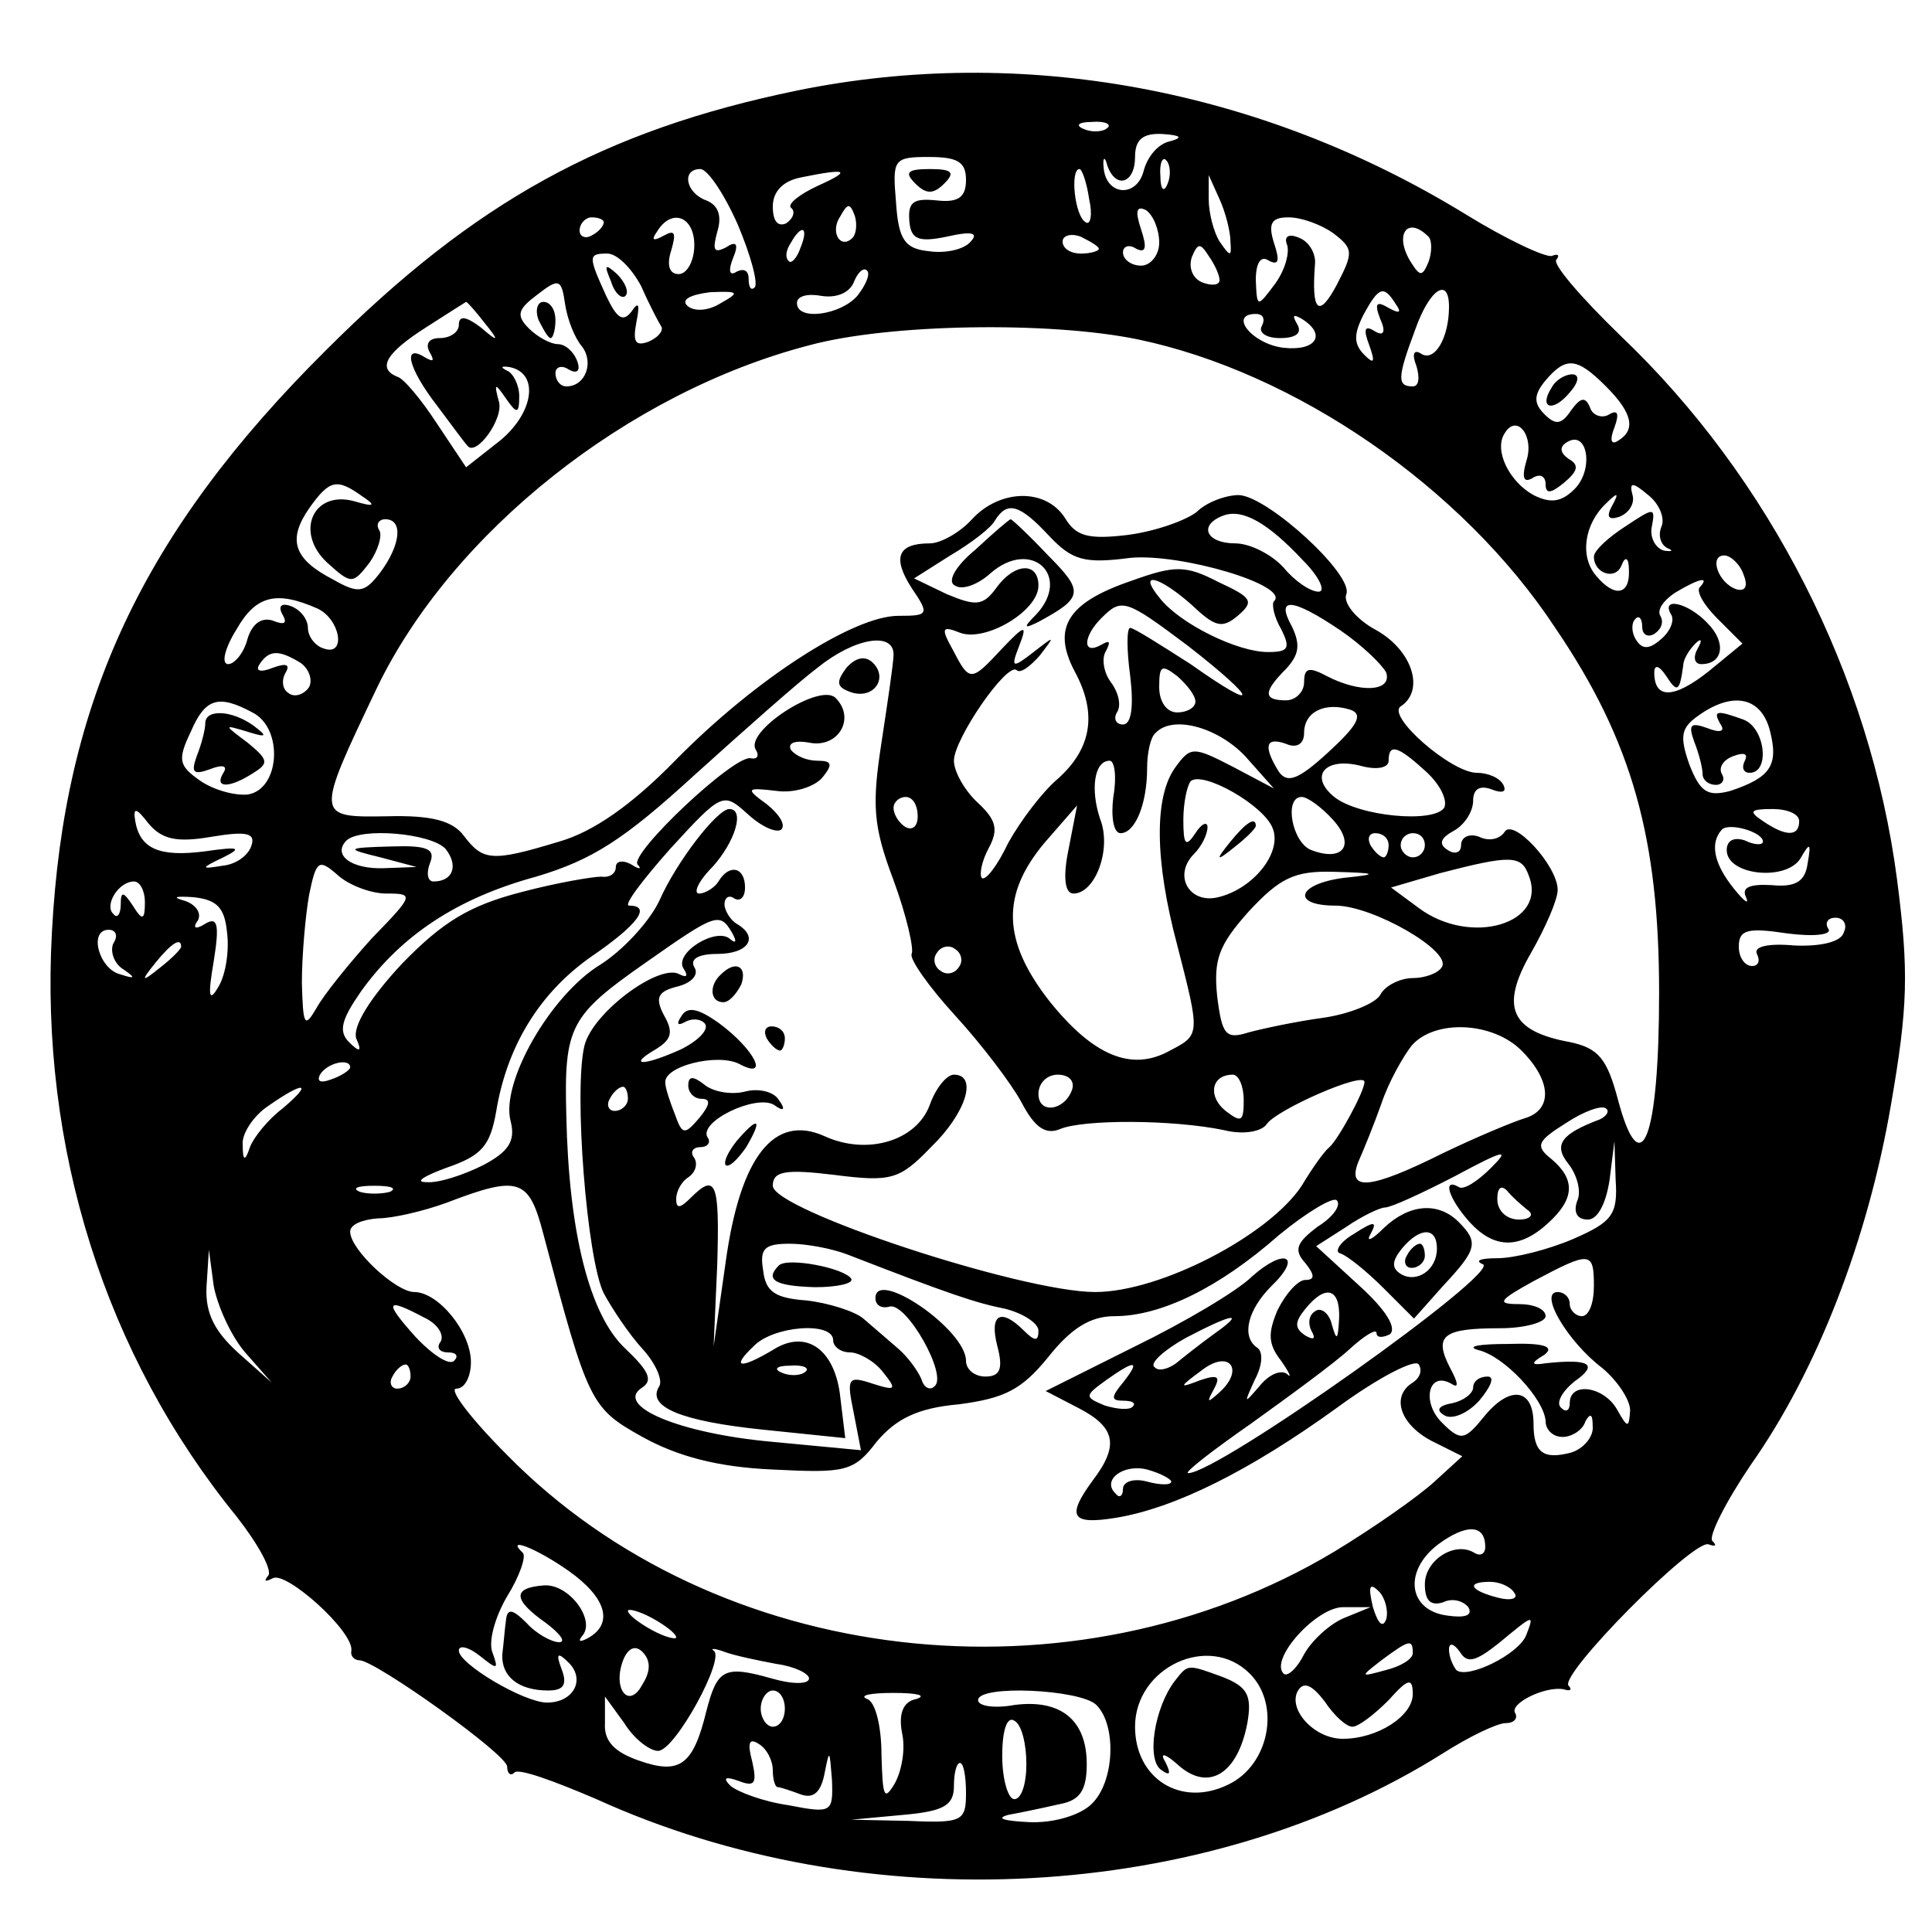 <?xml version="1.0" standalone="no"?>
<!DOCTYPE svg PUBLIC "-//W3C//DTD SVG 20010904//EN"
 "http://www.w3.org/TR/2001/REC-SVG-20010904/DTD/svg10.dtd">
<svg version="1.0" xmlns="http://www.w3.org/2000/svg"
 width="160pt" height="160pt" viewBox="0 0 160 160"
 preserveAspectRatio="xMidYMid meet">

<g transform="translate(0,160) scale(0.1,-0.1)"
fill="#000000" stroke="none">
<path d="M660 1525 c-160 -33 -267 -92 -390 -215 -152 -151 -217 -291 -227
-482 -10 -179 44 -350 153 -484 18 -23 30 -45 26 -49 -4 -5 -2 -5 4 -2 11 6
67 -44 65 -60 -1 -4 2 -8 7 -8 14 -1 122 -78 122 -88 0 -6 3 -8 6 -5 3 4 33
-7 68 -22 222 -101 504 -86 701 38 22 14 45 25 52 25 7 0 10 4 8 8 -6 8 25 23
40 20 6 -2 7 0 4 3 -8 9 104 122 116 117 6 -2 7 -1 3 3 -3 4 11 32 32 63 55
78 97 187 116 298 14 81 15 110 5 187 -22 168 -105 332 -229 450 -33 32 -57
60 -53 63 3 4 1 5 -4 3 -6 -1 -38 14 -72 35 -170 104 -367 140 -553 102z m257
-31 c-3 -3 -12 -4 -19 -1 -8 3 -5 6 6 6 11 1 17 -2 13 -5z m52 -11 c-10 -2
-19 -13 -22 -25 -6 -22 -31 -20 -33 3 -1 9 1 10 3 2 7 -20 23 -15 23 7 0 14 6
20 23 19 15 -1 17 -3 6 -6z m-169 -32 c0 -14 -6 -19 -24 -17 -19 2 -24 -1 -23
-16 1 -16 7 -19 31 -14 22 5 27 3 19 -5 -6 -6 -21 -9 -34 -7 -20 2 -25 10 -27
41 -3 35 -2 37 27 37 24 0 31 -4 31 -19z m167 -3 c-3 -8 -6 -5 -6 6 -1 11 2
17 5 13 3 -3 4 -12 1 -19z m-356 -34 c11 -26 17 -49 14 -52 -3 -3 -5 0 -5 7 0
7 -4 9 -10 6 -6 -4 -7 1 -3 11 5 12 3 15 -6 9 -10 -5 -11 -2 -7 13 4 13 1 22
-9 26 -17 6 -21 26 -5 26 6 0 20 -21 31 -46z m66 32 c-15 -7 -25 -15 -22 -18
4 -3 2 -9 -4 -13 -7 -3 -11 2 -11 14 0 12 8 21 23 24 39 8 43 6 14 -7z m225
-11 c3 -13 1 -22 -3 -19 -9 5 -13 44 -5 44 2 0 6 -11 8 -25z m117 -35 c1 -13
0 -13 -9 0 -5 8 -9 24 -9 35 l0 20 9 -20 c5 -11 9 -27 9 -35z m-313 3 c-10
-10 -19 5 -10 18 6 11 8 11 12 0 2 -7 1 -15 -2 -18z m254 -4 c0 -10 -7 -19
-15 -19 -8 0 -15 5 -15 11 0 5 5 7 11 3 8 -4 9 1 4 16 -5 15 -4 20 4 16 6 -4
11 -16 11 -27z m-460 17 c0 -3 -4 -8 -10 -11 -5 -3 -10 -1 -10 4 0 6 5 11 10
11 6 0 10 -2 10 -4z m75 -19 c0 -13 -6 -24 -13 -24 -8 0 -10 8 -6 20 4 14 3
17 -6 12 -9 -5 -11 -4 -6 3 12 20 31 13 31 -11z m529 10 c17 -13 17 -16 3 -43
-15 -28 -21 -22 -18 17 1 9 -5 19 -13 22 -9 4 -13 1 -10 -6 2 -7 -2 -21 -10
-32 -15 -20 -15 -20 -16 3 0 14 4 21 11 16 8 -4 9 0 4 15 -5 16 -2 21 12 21
11 0 27 -6 37 -13z m-441 -12 c-3 -9 -8 -14 -10 -11 -3 3 -2 9 2 15 9 16 15
13 8 -4z m247 -1 c0 -2 -7 -4 -15 -4 -8 0 -15 4 -15 10 0 5 7 7 15 4 8 -4 15
-8 15 -10z m273 10 c3 -3 3 -13 0 -21 -5 -12 -7 -12 -14 -1 -15 23 -4 40 14
22z m-173 -36 c0 -4 -6 -5 -14 -2 -8 3 -12 12 -9 21 5 12 7 12 14 1 5 -7 9
-16 9 -20z m-479 -5 c7 -16 15 -31 17 -34 1 -4 -4 -9 -11 -12 -11 -4 -13 0
-10 16 3 15 2 18 -4 9 -7 -9 -12 -6 -21 13 -15 33 -15 35 1 35 8 0 20 -12 28
-27z m179 -8 c-14 -16 -50 -21 -50 -6 0 6 9 8 20 6 12 -2 23 2 27 11 3 8 8 13
11 10 3 -3 -1 -12 -8 -21z m-228 -42 c10 -13 3 -33 -13 -33 -5 0 -9 5 -9 11 0
5 5 7 11 3 7 -4 10 -1 7 7 -3 8 -10 14 -16 14 -6 0 -17 6 -24 13 -11 11 -9 16
7 28 18 14 20 13 23 -8 2 -13 8 -28 14 -35z m115 36 c-11 -7 -23 -7 -28 -2 -5
5 3 9 19 11 24 1 25 0 9 -9z m559 -1 c5 -7 3 -8 -6 -3 -10 6 -12 4 -7 -9 5
-11 3 -15 -5 -10 -8 5 -9 1 -4 -12 5 -14 4 -16 -4 -8 -9 9 -9 17 -1 33 13 24
17 25 27 9z m44 -2 c0 -26 -12 -46 -23 -39 -6 4 -8 0 -4 -10 3 -10 2 -17 -3
-17 -13 0 -13 7 2 47 12 34 28 44 28 19z m-799 -13 c13 -16 12 -17 -3 -4 -12
9 -18 10 -18 2 0 -6 -7 -11 -16 -11 -9 0 -12 -5 -8 -12 4 -7 3 -8 -4 -4 -19
12 -14 -9 10 -40 12 -16 23 -31 25 -33 7 -10 31 23 26 37 -4 15 -3 15 6 2 9
-13 11 -13 11 2 0 9 -5 19 -10 21 -6 3 -5 4 2 3 25 -5 20 -38 -8 -61 l-28 -22
-24 36 c-13 20 -28 38 -33 39 -17 7 -9 20 24 41 17 11 33 21 33 21 1 0 8 -8
15 -17z m644 -3 c-3 -5 3 -10 15 -10 13 0 19 4 14 12 -4 7 -3 8 4 4 21 -13 12
-27 -15 -24 -26 3 -46 28 -23 28 6 0 8 -4 5 -10z m-103 -11 c130 -27 269 -122
346 -239 64 -94 86 -175 86 -302 0 -121 -15 -160 -34 -89 -9 34 -16 43 -40 48
-49 9 -58 29 -32 74 12 21 22 44 22 52 0 20 -37 60 -44 48 -4 -6 -13 -8 -21
-4 -8 3 -15 0 -15 -7 0 -6 -5 -8 -11 -4 -8 5 -6 10 5 16 9 5 16 16 16 25 0 10
6 13 16 9 8 -3 12 -2 9 4 -3 6 -13 10 -22 10 -21 0 -75 47 -63 55 20 13 10 46
-20 63 -17 9 -28 23 -25 30 6 16 -65 81 -89 82 -11 0 -27 -6 -35 -14 -9 -7
-34 -16 -57 -19 -33 -4 -43 -1 -52 14 -16 25 -54 24 -77 -1 -10 -11 -26 -20
-35 -20 -27 0 -31 -12 -15 -37 15 -22 14 -23 -11 -23 -37 0 -118 -52 -184
-119 -37 -38 -69 -60 -97 -68 -56 -17 -63 -16 -79 5 -9 12 -26 17 -63 16 -60
-1 -60 -1 -9 106 62 129 208 245 358 284 66 18 199 20 272 5z m388 -39 c22
-22 25 -36 10 -45 -6 -4 -7 1 -3 11 4 11 3 15 -4 11 -6 -4 -14 -1 -16 5 -4 10
-8 9 -16 -2 -8 -12 -13 -12 -22 -3 -9 9 -9 16 1 28 17 20 26 19 50 -5z m-66
-62 c-4 -14 -2 -18 5 -14 6 4 11 2 11 -5 0 -8 4 -8 15 1 12 10 13 15 4 20 -7
5 -8 10 -1 14 17 10 22 -23 6 -39 -11 -11 -20 -12 -34 -5 -20 11 -33 37 -24
51 10 17 25 -2 18 -23z m-964 -29 c12 -8 10 -9 -7 -4 -34 9 -49 -26 -22 -51
20 -18 21 -18 35 0 7 10 11 23 8 27 -3 5 0 9 5 9 15 0 13 -21 -4 -44 -13 -17
-18 -18 -39 -6 -33 17 -38 33 -20 59 17 24 23 25 44 10z m1076 -25 c-3 -7 -1
-15 5 -18 5 -2 4 -3 -3 -2 -7 2 -12 11 -10 20 3 16 2 16 -22 0 -14 -9 -26 -20
-26 -25 0 -14 18 -20 23 -7 3 8 6 6 6 -4 1 -21 -12 -23 -27 -5 -14 16 -10 43
8 60 10 10 11 9 5 -2 -5 -9 -3 -12 6 -9 8 3 13 11 11 18 -3 11 0 11 13 0 9 -7
14 -19 11 -26z m-507 -8 c19 -20 29 -23 67 -18 42 4 133 -23 119 -36 -2 -2 0
-13 6 -23 8 -16 6 -19 -11 -19 -25 0 -72 23 -89 44 -20 24 -1 19 26 -5 19 -18
25 -20 38 -9 14 12 12 15 -16 28 -27 14 -36 14 -72 1 -53 -18 -66 -39 -47 -75
19 -35 14 -64 -14 -89 -13 -11 -31 -35 -41 -53 -9 -19 -19 -32 -22 -29 -2 3 0
14 6 25 8 15 6 23 -9 37 -11 10 -20 26 -20 35 0 18 44 82 52 75 3 -3 11 3 19
12 13 17 13 17 -5 3 -18 -14 -19 -13 -12 5 7 18 5 18 -14 -2 -26 -28 -27 -28
-41 -1 -10 18 -9 20 6 14 21 -8 65 18 65 39 0 20 -20 19 -35 -2 -11 -15 -17
-15 -41 -5 l-27 13 30 19 c17 10 34 23 37 29 10 16 20 14 45 -13z m210 -20
c14 -14 19 -26 13 -26 -7 0 -20 9 -29 20 -10 11 -28 20 -40 20 -24 0 -31 15
-10 23 16 6 37 -6 66 -37z m365 -12 c4 -10 1 -14 -6 -12 -15 5 -23 28 -10 28
5 0 13 -7 16 -16z m-36 -10 c-4 -3 3 -15 14 -26 l21 -21 -28 -23 c-29 -23 -45
-23 -45 -1 0 7 4 6 10 -3 9 -14 11 -13 14 9 0 5 5 13 10 18 5 5 6 3 2 -4 -4
-7 -3 -13 3 -13 18 0 21 18 5 34 -16 17 -39 22 -30 7 3 -5 -1 -14 -8 -20 -10
-9 -16 -9 -21 -1 -4 6 -4 14 -1 17 3 4 6 1 6 -6 0 -7 5 -9 10 -6 6 4 8 10 5
15 -3 5 3 13 12 19 20 12 29 14 21 5z m-1145 -18 c19 -9 24 -40 5 -33 -7 2
-13 10 -13 17 0 7 -6 15 -14 18 -8 3 -11 0 -7 -7 4 -7 2 -9 -8 -5 -9 3 -17 -2
-21 -15 -3 -12 -11 -21 -16 -21 -6 0 -3 13 7 29 16 28 33 32 67 17z m721 -31
c59 -46 60 -56 2 -15 -25 16 -47 30 -50 30 -3 0 -3 -18 0 -40 3 -25 1 -40 -6
-40 -6 0 -8 5 -5 10 4 6 1 17 -5 25 -6 8 -8 20 -4 26 4 8 3 9 -4 5 -16 -9 -15
7 0 22 17 17 20 16 72 -23z m126 13 c19 -13 35 -29 38 -35 5 -16 -22 -17 -49
-3 -15 8 -19 7 -19 -5 0 -8 -7 -15 -15 -15 -19 0 -19 7 0 26 11 12 12 20 5 35
-14 25 0 24 40 -3z m-370 -20 c0 -7 -5 -40 -10 -73 -8 -52 -7 -69 10 -114 11
-30 17 -57 15 -61 -2 -4 14 -27 36 -51 22 -24 47 -57 55 -72 11 -21 20 -27 32
-22 19 8 93 8 136 -1 16 -4 31 -1 35 5 8 12 81 44 81 35 0 -8 -22 -48 -29 -54
-4 -3 -14 -17 -23 -32 -27 -41 -117 -88 -171 -88 -61 0 -267 68 -267 88 0 12
10 14 51 9 47 -6 54 -4 80 23 29 28 39 60 19 60 -6 0 -15 -11 -20 -25 -11 -30
-52 -42 -87 -26 -42 19 -70 -17 -82 -104 l-10 -70 3 68 c2 68 -1 76 -22 55 -9
-9 -12 -9 -12 -1 0 7 5 15 10 18 6 4 8 11 5 16 -4 5 -1 9 5 9 6 0 9 4 6 8 -8
13 40 36 55 27 8 -6 10 -4 4 4 -4 7 -17 10 -28 7 -12 -3 -27 0 -34 6 -9 7 -13
7 -13 -1 0 -6 5 -11 11 -11 8 0 7 -5 -2 -16 -12 -14 -14 -14 -20 3 -4 10 -8
22 -8 26 -2 14 43 25 61 16 26 -14 13 12 -17 34 -17 12 -26 14 -31 5 -4 -6 -3
-8 4 -4 6 3 13 2 16 -2 3 -5 -6 -14 -20 -21 -31 -14 -45 -14 -21 0 13 8 15 14
7 28 -8 15 -5 20 11 24 12 3 18 10 14 16 -4 7 4 11 19 11 26 0 35 14 16 25 -5
3 -10 11 -10 16 0 6 4 8 8 5 5 -3 9 1 9 9 0 17 -13 20 -22 5 -3 -5 -11 -10
-16 -10 -5 0 -1 10 11 22 19 21 27 48 14 48 -10 0 -44 -44 -58 -76 -8 -17 -30
-41 -49 -53 -41 -25 -83 -98 -74 -130 4 -16 -2 -25 -23 -36 -16 -8 -37 -15
-47 -14 -10 0 -2 5 17 12 29 10 36 18 41 47 9 54 36 98 79 128 38 26 50 42 31
42 -5 0 11 21 34 47 43 47 44 47 64 29 12 -11 24 -16 28 -13 4 4 -2 13 -12 21
-18 13 -17 14 8 11 14 -2 31 3 38 11 9 11 8 14 -4 14 -9 0 -18 4 -22 9 -3 6 4
8 15 6 24 -5 39 20 22 37 -13 13 -76 -28 -66 -43 3 -5 1 -8 -4 -7 -13 4 -101
-79 -94 -88 4 -4 1 -4 -5 0 -7 4 -13 3 -13 -2 0 -6 -6 -9 -12 -8 -7 0 -37 -5
-67 -13 -42 -11 -64 -24 -98 -59 -27 -29 -41 -52 -38 -62 5 -11 3 -12 -6 -3
-9 9 -6 19 10 42 33 46 79 77 145 95 47 14 73 31 131 84 41 37 86 77 102 89
31 25 63 30 63 11z m-491 -7 c7 -5 10 -14 7 -20 -4 -6 -12 -9 -17 -5 -5 3 -6
10 -3 16 5 8 1 9 -10 5 -10 -4 -15 -3 -11 3 8 12 16 12 34 1z m741 -32 c0 -5
-7 -9 -15 -9 -9 0 -15 9 -15 21 0 18 2 19 15 9 8 -7 15 -16 15 -21z m-781 -9
c26 -13 23 -64 -4 -68 -11 -1 -29 4 -40 12 -17 12 -18 17 -7 40 12 28 23 31
51 16z m891 -33 c-25 -23 -34 -26 -41 -16 -13 21 -11 29 6 23 9 -4 15 0 15 9
0 18 18 26 39 19 10 -4 5 -13 -19 -35z m366 17 c7 -28 0 -38 -33 -49 -19 -5
-25 -1 -34 22 -8 23 -7 30 7 40 29 21 53 16 60 -13z m-435 -20 l24 -27 -34 18
c-33 17 -35 17 -48 -1 -17 -24 -17 -76 2 -147 19 -74 19 -74 -6 -87 -32 -18
-64 -4 -100 41 -39 50 -40 88 -4 131 l27 31 -7 -36 c-5 -24 -3 -37 4 -37 18 0
32 37 22 62 -8 24 -5 48 8 48 4 0 6 -13 3 -30 -2 -16 0 -30 6 -30 12 0 22 24
22 54 0 13 3 26 7 29 14 15 51 5 74 -19z m150 -13 c12 -11 18 -24 15 -30 -9
-13 -71 -7 -91 9 -21 17 -8 33 21 26 14 -4 24 -2 24 4 0 15 8 12 31 -9z m-127
-47 c8 -20 -16 -50 -45 -57 -24 -6 -38 18 -20 36 6 6 11 16 11 22 0 5 -5 3
-10 -5 -8 -12 -10 -10 -10 11 0 14 3 28 6 32 10 9 61 -20 68 -39z m-294 10 c0
-8 -4 -12 -10 -9 -5 3 -10 10 -10 16 0 5 5 9 10 9 6 0 10 -7 10 -16z m344 -3
c19 -21 8 -35 -18 -25 -16 6 -23 44 -8 44 5 0 17 -9 26 -19z m-929 -14 c30 5
37 3 33 -8 -3 -8 -13 -15 -24 -16 -18 -3 -18 -2 1 7 16 8 13 9 -15 5 -38 -5
-54 2 -58 25 -2 12 1 11 11 -2 11 -13 23 -16 52 -11z m1315 13 c0 -13 -11 -13
-30 0 -12 8 -11 10 8 10 12 0 22 -4 22 -10z m-30 -17 c0 -3 -7 -3 -15 1 -9 3
-15 0 -15 -8 0 -21 49 -26 61 -7 8 14 9 13 6 -4 -2 -15 -10 -20 -30 -18 -18 1
-25 -2 -21 -10 3 -7 -2 -3 -10 7 -17 21 -20 38 -10 49 6 6 34 -2 34 -10z
m-1091 -6 c11 -14 6 -27 -10 -27 -5 0 -6 7 -3 15 5 12 -2 15 -32 14 -38 -1
-38 -2 -9 -9 l30 -8 -27 -1 c-27 -1 -43 11 -31 23 12 11 70 6 82 -7z m781 3
c0 -5 -2 -10 -4 -10 -3 0 -8 5 -11 10 -3 6 -1 10 4 10 6 0 11 -4 11 -10z m30
0 c0 -5 -4 -10 -10 -10 -5 0 -10 5 -10 10 0 6 5 10 10 10 6 0 10 -4 10 -10z
m-860 -40 c23 0 23 -1 -12 -37 -19 -21 -40 -47 -46 -58 -10 -17 -11 -14 -12
21 0 23 3 56 6 73 6 29 8 30 24 16 9 -8 27 -15 40 -15z m946 15 c16 -40 -48
-59 -91 -27 l-23 17 41 12 c58 15 67 15 73 -2z m-153 -2 c-39 -5 -44 -23 -7
-23 31 0 97 -38 88 -51 -3 -5 -14 -9 -24 -9 -10 0 -23 -6 -27 -14 -4 -7 -26
-16 -48 -19 -22 -3 -50 -9 -61 -12 -19 -6 -22 -2 -26 30 -3 30 1 42 26 70 26
28 38 34 71 33 36 -1 37 -2 8 -5z m-993 -20 c0 -15 -2 -16 -10 -3 -8 12 -10
12 -10 1 0 -8 -3 -12 -6 -8 -8 7 4 27 17 27 5 0 9 -8 9 -17z m68 -25 c2 -15
-1 -35 -7 -45 -8 -14 -9 -8 -4 21 5 31 3 37 -7 31 -8 -5 -11 -4 -6 3 3 6 -2
13 -11 16 -11 3 -8 4 7 3 19 -2 26 -8 28 -29z m418 0 c4 -7 4 -10 -1 -6 -11
11 -47 -11 -39 -24 4 -6 3 -8 -3 -5 -16 10 -72 -31 -79 -59 -9 -37 2 -177 16
-205 7 -13 21 -34 32 -46 11 -12 17 -26 14 -31 -11 -17 18 -29 86 -36 l68 -7
-4 33 c-4 40 -28 58 -56 40 -27 -16 -35 -15 -16 3 16 17 66 21 66 5 0 -5 6
-10 14 -10 7 0 20 -7 27 -16 12 -15 11 -16 -8 -10 -21 7 -22 5 -16 -24 l6 -31
-74 7 c-77 7 -131 30 -107 45 9 6 5 14 -14 32 -30 28 -47 97 -49 193 -2 74 3
83 66 127 57 40 61 42 71 25z m921 0 c-2 -8 -19 -12 -41 -11 -22 2 -34 -1 -31
-7 3 -6 1 -10 -4 -10 -6 0 -11 7 -11 16 0 14 7 16 40 11 23 -3 38 -1 34 4 -3
5 0 9 6 9 7 0 10 -6 7 -12z m-1433 -9 c-3 -6 0 -16 7 -21 12 -8 11 -9 -1 -5
-18 4 -27 37 -10 37 6 0 8 -5 4 -11z m56 -3 c0 -2 -8 -10 -17 -17 -16 -13 -17
-12 -4 4 13 16 21 21 21 13z m644 -17 c-3 -5 -10 -7 -15 -3 -5 3 -7 10 -3 15
3 5 10 7 15 3 5 -3 7 -10 3 -15z m466 -69 c25 -25 26 -49 3 -56 -10 -3 -41
-16 -68 -29 -60 -30 -80 -32 -70 -7 4 9 13 31 19 48 6 18 18 39 25 48 19 22
67 20 91 -4z m-970 -14 c0 -2 -7 -7 -16 -10 -8 -3 -12 -2 -9 4 6 10 25 14 25
6z m598 -18 c-6 -18 -28 -21 -28 -4 0 9 7 16 16 16 9 0 14 -5 12 -12z m142 -9
c0 -18 -2 -19 -15 -9 -15 12 -12 30 6 30 5 0 9 -10 9 -21z m-796 -7 c-12 -9
-24 -24 -27 -32 -4 -12 -6 -12 -6 2 -1 9 9 24 21 32 30 21 38 20 12 -2z m286
8 c0 -5 -5 -10 -11 -10 -5 0 -7 5 -4 10 3 6 8 10 11 10 2 0 4 -4 4 -10z m805
-17 c-32 -12 -39 -21 -26 -37 7 -9 11 -23 7 -31 -3 -9 0 -15 9 -15 8 0 15 13
18 33 l4 32 1 -32 c2 -29 -3 -35 -35 -49 -21 -9 -49 -16 -63 -16 -14 0 -19 -2
-12 -5 16 -6 -219 -173 -244 -173 -4 0 19 18 52 41 32 23 69 50 82 62 12 11
22 17 22 13 0 -4 5 -4 11 -1 6 5 -3 20 -25 40 l-36 33 25 16 c13 9 28 16 32
16 5 0 31 12 58 26 41 22 46 23 30 7 -11 -11 -23 -19 -27 -16 -14 8 -8 -10 9
-29 20 -22 41 -23 65 -1 22 20 23 36 3 53 -14 11 -12 15 12 30 15 10 30 15 33
12 3 -2 1 -6 -5 -9z m-1002 -60 c-7 -2 -19 -2 -25 0 -7 3 -2 5 12 5 14 0 19
-2 13 -5z m127 -35 c37 -140 39 -144 82 -168 29 -16 62 -25 108 -27 60 -3 67
-2 86 23 16 19 34 28 68 31 38 5 52 12 74 39 19 24 35 34 55 34 38 0 86 23
136 67 23 19 45 32 48 29 4 -4 -3 -14 -16 -22 -17 -13 -20 -19 -10 -30 8 -10
8 -14 0 -14 -6 0 -16 -11 -23 -25 -8 -19 -8 -28 3 -42 7 -10 9 -15 5 -11 -5 4
-15 0 -23 -10 -13 -15 -13 -15 -4 5 7 13 7 24 2 27 -13 9 -8 31 12 51 26 25
11 32 -16 8 -12 -12 -56 -38 -97 -58 l-74 -37 27 -14 c31 -16 34 -31 12 -60
-22 -30 -18 -37 19 -31 49 8 111 39 183 91 34 25 65 41 68 36 3 -5 1 -11 -5
-15 -18 -11 -11 -34 15 -48 l26 -13 -23 -21 c-13 -12 -50 -38 -83 -58 -217
-130 -512 -96 -685 80 -30 30 -49 55 -42 55 7 0 12 10 12 22 0 25 -27 58 -47
58 -15 0 -53 35 -53 50 0 6 10 10 23 11 12 0 38 6 57 13 60 23 68 20 80 -26z
m815 20 c6 -4 2 -8 -7 -8 -10 0 -18 7 -18 17 0 9 3 12 8 7 4 -5 12 -12 17 -16z
m-563 -37 c85 -33 106 -40 131 -45 15 -4 27 -12 27 -18 0 -9 -3 -9 -12 0 -19
19 -29 14 -22 -13 5 -19 2 -25 -10 -25 -9 0 -16 6 -16 13 0 26 -75 77 -75 52
0 -6 5 -9 12 -7 14 3 48 -57 37 -66 -4 -4 -9 -1 -11 6 -3 7 -11 18 -19 25 -8
7 -21 18 -29 25 -7 6 -29 13 -47 15 -26 2 -34 7 -36 25 -3 18 1 22 22 22 14 0
35 -4 48 -9z m-499 -81 l22 -25 -27 24 c-20 18 -28 33 -27 55 l2 31 4 -30 c3
-16 14 -41 26 -55z m1117 55 c0 -14 -4 -25 -10 -25 -5 0 -10 5 -10 10 0 6 -5
10 -10 10 -16 0 8 -41 37 -63 12 -10 23 -26 23 -35 -1 -15 -2 -15 -11 1 -11
19 -39 23 -39 5 0 -6 -3 -8 -7 -4 -5 4 1 14 11 22 20 14 13 19 -24 15 -12 -2
-13 0 -1 7 9 7 -1 10 -30 9 -24 0 -35 -2 -25 -5 22 -5 55 -41 56 -59 0 -7 6
-13 14 -13 8 0 17 6 19 13 4 7 6 6 6 -4 1 -9 -8 -19 -18 -22 -23 -6 -31 0 -31
24 0 29 -19 32 -40 7 -17 -21 -20 -22 -36 -6 -17 17 -11 43 8 32 6 -4 6 0 -1
13 -14 27 -6 33 41 33 21 0 38 5 38 10 0 6 -10 10 -22 10 -19 0 -17 3 12 19
47 25 50 25 50 -4z m-211 -27 c-1 -18 -2 -19 -6 -5 -2 9 -9 15 -14 11 -5 -3
-6 -10 -3 -16 4 -7 2 -8 -5 -4 -9 6 -9 11 0 22 17 21 29 17 28 -8z m-758 1
c11 -5 17 -14 14 -20 -4 -5 -1 -9 6 -9 7 0 9 -3 5 -7 -4 -4 -18 5 -32 20 -26
29 -25 33 7 16z m654 -14 c-11 -8 -25 -19 -31 -24 -7 -5 -15 -7 -18 -3 -4 3 8
14 26 24 40 21 50 22 23 3z m5 -48 c-10 -9 -11 -9 -5 2 6 11 4 13 -11 8 -18
-7 -18 -6 1 8 23 18 36 1 15 -18z m-670 13 c0 -5 -5 -10 -11 -10 -5 0 -7 5 -4
10 3 6 8 10 11 10 2 0 4 -4 4 -10z m327 4 c-3 -3 -12 -4 -19 -1 -8 3 -5 6 6 6
11 1 17 -2 13 -5z m263 -9 c-10 -12 -10 -15 0 -15 8 0 11 -2 8 -5 -3 -3 -13
-2 -23 1 -17 7 -17 8 1 21 24 17 29 17 14 -2z m40 -82 c0 -3 -9 -3 -20 0 -11
3 -20 0 -20 -6 0 -6 -3 -8 -6 -4 -12 11 6 25 26 20 11 -3 20 -8 20 -10z m260
-54 c0 -6 -4 -8 -9 -5 -16 10 -41 -6 -41 -26 0 -14 5 -18 15 -15 8 4 17 1 21
-4 4 -7 -3 -9 -17 -7 -33 4 -37 37 -8 59 23 17 39 17 39 -2z m-759 -20 c31
-22 37 -43 17 -55 -7 -4 -10 -4 -6 1 12 13 -11 44 -32 42 -26 -2 -25 -12 2
-31 12 -9 17 -16 11 -16 -6 0 -19 7 -27 16 -12 12 -16 12 -17 2 -1 -7 -2 -20
-3 -28 -1 -18 13 -30 38 -30 13 0 16 5 11 18 -5 13 -3 14 6 5 14 -14 4 -33
-18 -33 -19 0 -73 32 -73 43 0 5 8 3 17 -4 15 -12 16 -12 11 2 -4 9 2 30 12
47 10 16 16 33 13 36 -15 14 11 4 38 -15z m677 -40 c-3 -8 -7 -3 -11 10 -4 17
-3 21 5 13 5 -5 8 -16 6 -23z m106 22 c4 -5 -3 -7 -14 -4 -23 6 -26 13 -6 13
8 0 17 -4 20 -9z m-694 -37 c0 -2 -9 0 -20 6 -11 6 -20 13 -20 16 0 2 9 0 20
-6 11 -6 20 -13 20 -16z m553 16 c-12 -5 -27 -19 -33 -30 -6 -12 -14 -19 -17
-16 -12 12 28 56 50 55 l22 0 -22 -9z m151 -14 c-6 -16 -49 -37 -58 -29 -3 4
-6 11 -6 17 0 6 4 5 9 -2 6 -10 13 -8 32 7 29 24 30 25 23 7z m-732 -41 c-11
-21 -25 -4 -16 20 4 10 10 13 16 7 7 -7 7 -16 0 -27z m111 17 c15 -2 27 -8 27
-12 0 -5 -14 -5 -31 0 -39 11 -45 8 -54 -27 -11 -45 -22 -53 -56 -41 -20 7
-29 16 -28 31 l0 22 16 -22 c8 -13 21 -23 28 -23 14 0 56 77 46 83 -3 2 1 2 9
-1 8 -3 27 -7 43 -10z m527 9 c0 -5 -10 -11 -22 -14 -22 -6 -22 -6 -4 8 23 17
26 18 26 6z m-135 -17 c26 -26 16 -76 -18 -92 -39 -19 -77 5 -77 48 0 49 61
78 95 44z m85 -44 c5 0 18 10 30 22 16 18 20 19 20 5 0 -18 -29 -37 -58 -37
-24 0 -46 25 -37 40 5 8 12 4 22 -9 8 -12 18 -21 23 -21z m-470 15 c0 -8 -4
-15 -10 -15 -5 0 -10 7 -10 15 0 8 5 15 10 15 6 0 10 -7 10 -15z m109 8 c-11
-2 -15 -12 -12 -28 3 -13 0 -31 -6 -42 -9 -15 -10 -11 -11 24 0 23 -5 44 -12
46 -7 3 3 5 22 5 19 0 28 -2 19 -5z m149 -5 c17 -17 15 -64 -4 -82 -9 -9 -31
-16 -52 -15 -20 1 -28 3 -17 6 11 2 30 6 43 9 16 3 22 11 22 33 0 37 -22 54
-60 49 -16 -3 -30 -1 -30 4 0 13 85 9 98 -4z m-58 -49 c0 -16 -4 -29 -10 -29
-5 0 -10 16 -10 36 0 21 4 33 10 29 6 -3 10 -19 10 -36z m-210 -5 c0 -8 2 -14
4 -14 2 0 11 -3 19 -6 11 -4 17 2 20 18 4 20 4 19 6 -6 1 -27 0 -28 -36 -21
-21 3 -42 11 -48 16 -7 7 -4 8 7 4 13 -5 15 -2 11 16 -4 15 -3 20 5 15 7 -4
12 -14 12 -22z m160 -19 c0 -23 -3 -25 -47 -23 l-48 1 43 4 c34 3 42 8 42 24
0 10 2 19 5 19 3 0 5 -11 5 -25z"/>
<path d="M758 1448 c9 -9 15 -9 24 0 9 9 7 12 -12 12 -19 0 -21 -3 -12 -12z"/>
<path d="M506 1367 c3 -10 9 -15 12 -12 3 3 0 11 -7 18 -10 9 -11 8 -5 -6z"/>
<path d="M446 1335 c4 -8 8 -15 10 -15 2 0 4 7 4 15 0 8 -4 15 -10 15 -5 0 -7
-7 -4 -15z"/>
<path d="M1285 1279 c-11 -17 1 -21 15 -4 8 9 8 15 2 15 -6 0 -14 -5 -17 -11z"/>
<path d="M808 1145 c-17 -14 -24 -27 -17 -30 6 -4 19 1 29 10 34 30 68 -2 38
-34 -11 -11 -10 -12 2 -6 37 20 38 25 8 55 -16 17 -30 30 -31 30 -1 0 -14 -11
-29 -25z"/>
<path d="M701 1047 c-9 -12 -8 -16 3 -20 19 -7 32 11 19 24 -6 6 -14 5 -22 -4z"/>
<path d="M597 793 c-10 -9 -9 -23 2 -23 5 0 11 7 15 15 5 15 -5 20 -17 8z"/>
<path d="M635 740 c3 -5 8 -10 11 -10 2 0 4 5 4 10 0 6 -5 10 -11 10 -5 0 -7
-4 -4 -10z"/>
<path d="M610 655 c-7 -9 -11 -17 -9 -20 3 -2 10 5 17 15 14 24 10 26 -8 5z"/>
<path d="M170 1001 c0 -5 -3 -17 -7 -27 -5 -14 -3 -16 11 -11 10 4 15 3 11 -3
-8 -13 5 -13 25 0 13 8 12 11 -5 25 -20 15 -20 15 0 9 16 -5 17 -4 5 5 -18 13
-40 14 -40 2z"/>
<path d="M1425 1000 c4 -6 -1 -7 -11 -3 -14 5 -16 3 -11 -11 4 -10 7 -22 7
-27 0 -5 5 -9 11 -9 5 0 8 4 5 9 -3 5 1 12 10 15 8 3 12 2 9 -4 -3 -6 -1 -10
4 -10 17 0 13 37 -5 44 -22 8 -26 8 -19 -4z"/>
<path d="M1019 903 c-13 -16 -12 -17 4 -4 9 7 17 15 17 17 0 8 -8 3 -21 -13z"/>
<path d="M1146 583 c-10 -10 -15 -12 -11 -5 6 11 3 11 -14 0 -12 -7 -16 -15
-11 -16 6 -2 22 -15 36 -29 l25 -25 24 27 c28 30 30 36 13 53 -17 17 -41 15
-62 -5z m44 -17 c0 -18 -17 -29 -30 -21 -8 5 -7 11 1 21 15 18 29 18 29 0z"/>
<path d="M1165 560 c-3 -5 -1 -10 4 -10 6 0 11 5 11 10 0 6 -2 10 -4 10 -3 0
-8 -4 -11 -10z"/>
<path d="M645 552 c-12 -12 -3 -17 30 -18 18 0 32 3 30 7 -6 9 -53 18 -60 11z"/>
<path d="M1220 451 c0 -5 -8 -11 -17 -13 -12 -2 -14 -6 -7 -10 6 -4 19 1 29
12 10 12 13 20 7 20 -7 0 -12 -4 -12 -9z"/>
<path d="M973 208 c-17 -22 -24 -66 -11 -74 7 -5 8 -3 3 7 -5 8 0 7 11 -3 25
-22 49 -7 57 35 4 23 0 30 -20 38 -30 11 -29 11 -40 -3z"/>
</g>
</svg>

